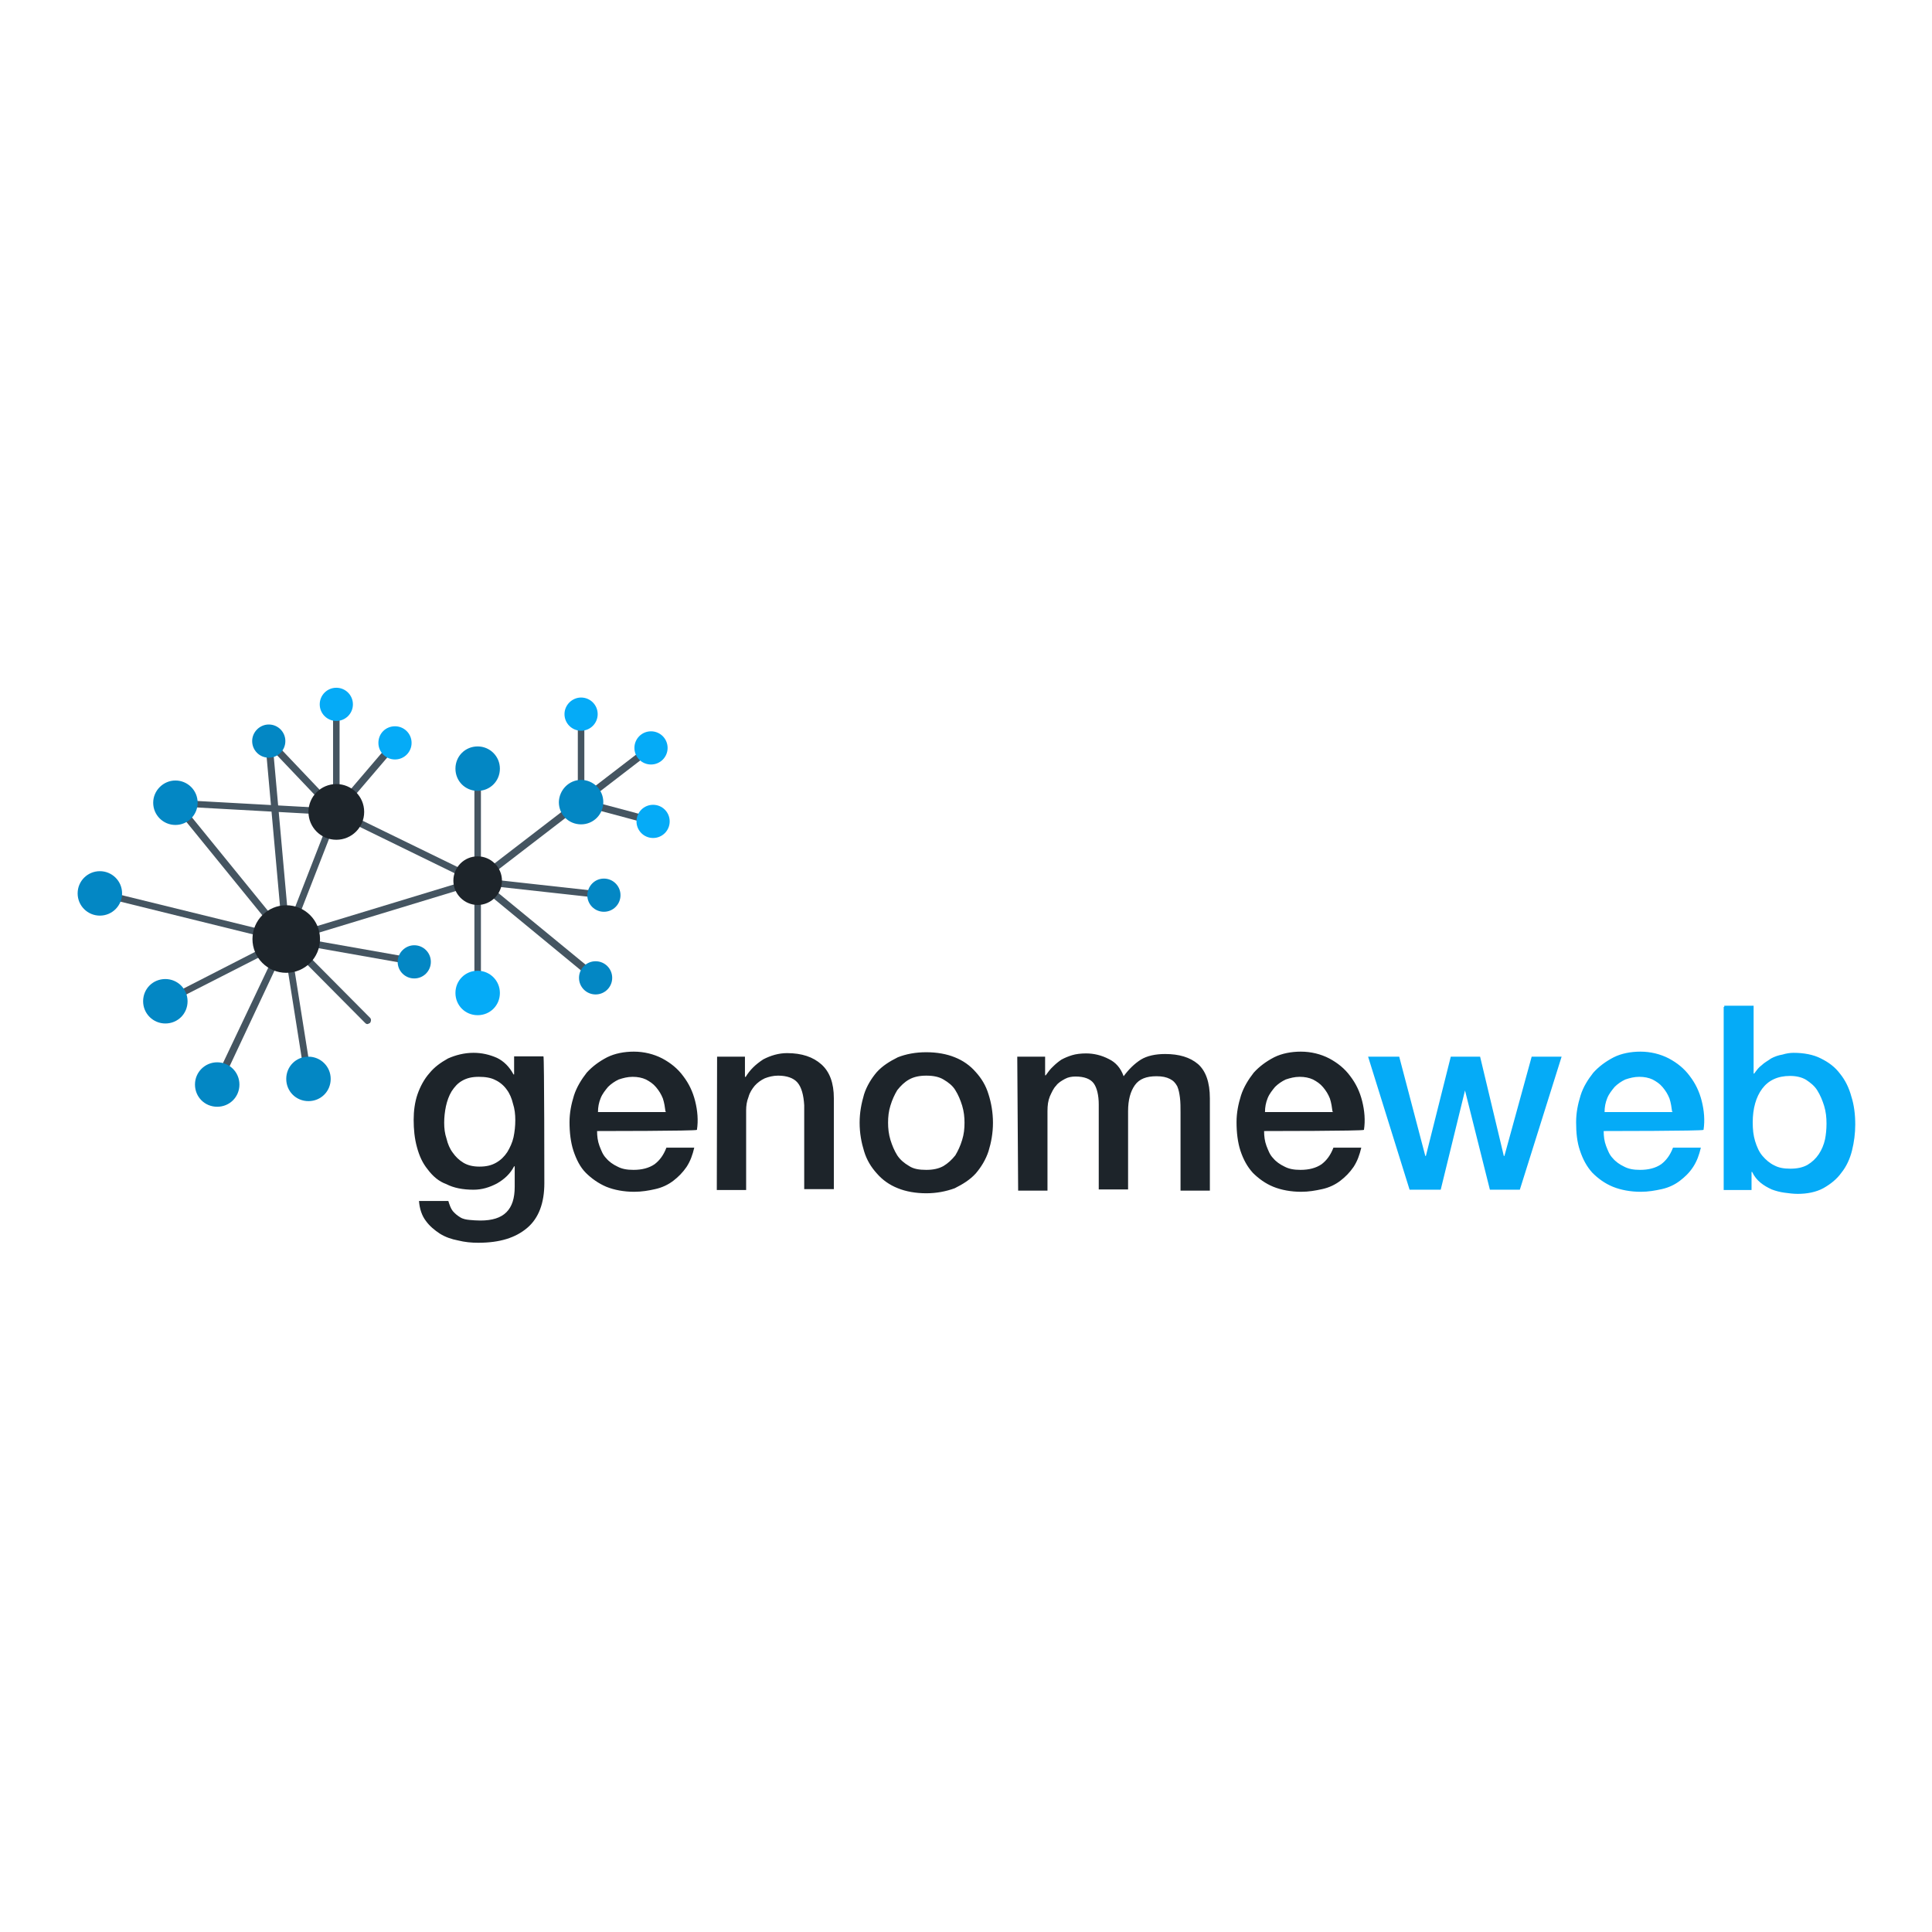 <?xml version="1.0" encoding="utf-8"?>
<!-- Generator: Adobe Illustrator 19.0.0, SVG Export Plug-In . SVG Version: 6.00 Build 0)  -->
<svg version="1.1" id="layer" xmlns="http://www.w3.org/2000/svg" xmlns:xlink="http://www.w3.org/1999/xlink" x="0px" y="0px"
	 viewBox="-153 -46 652 652" style="enable-background:new -153 -46 652 652;" xml:space="preserve">
<style type="text/css">
	.st0{fill:#455561;}
	.st1{fill:#0387C4;}
	.st2{fill:#05ABF7;}
	.st3{fill:#1D242A;}
</style>
<rect x="-49.2" y="226.4" transform="matrix(-0.932 -0.363 0.363 -0.932 -183.341 464.48)" class="st0" width="2.3" height="46.1"/>
<rect x="-56.7" y="273.5" transform="matrix(-0.985 -0.174 0.174 -0.985 -116.877 539.183)" class="st0" width="43.8" height="2.3"/>
<path class="st0" d="M-48.9,319.4c-0.6,0-1.1-0.4-1.1-0.9l-7.5-47.4c-0.2-0.6,0.4-1.1,0.9-1.3c0.6,0,1.1,0.4,1.3,0.9l7.5,47.2
	C-47.8,318.7-48.1,319.2-48.9,319.4L-48.9,319.4z"/>
<path class="st0" d="M-79.7,321.1c-0.2,0-0.4,0-0.6-0.2c-0.6-0.2-0.8-0.9-0.6-1.5l23.3-49.1c0.2-0.6,0.9-0.8,1.5-0.6
	s0.8,0.9,0.6,1.5l-23.1,49.2C-78.7,320.9-79.3,321.1-79.7,321.1z"/>
<path class="st0" d="M-29,299.6c-0.4,0-0.6-0.2-0.8-0.4l-27.3-27.5c-0.4-0.4-0.4-1.1,0-1.7c0.4-0.4,1.1-0.4,1.7,0l27.3,27.5
	c0.4,0.4,0.4,1.1,0,1.7C-28.5,299.4-28.8,299.6-29,299.6z"/>
<path class="st0" d="M-97.2,293c-0.4,0-0.8-0.2-0.9-0.6c-0.4-0.6,0-1.3,0.6-1.5l41-21c0.6-0.4,1.3,0,1.5,0.6c0.4,0.6,0,1.3-0.6,1.5
	l-41.2,21C-97,293-97.2,293-97.2,293z"/>
<path class="st0" d="M-56.4,272.1L-56.4,272.1l-63.2-15.6c-0.6-0.2-0.9-0.8-0.9-1.3c0.2-0.6,0.8-0.9,1.3-0.9l63.1,15.5
	c0.6,0.2,0.9,0.8,0.9,1.3C-55.4,271.7-55.8,272.1-56.4,272.1z"/>
<path class="st0" d="M-56.4,272.1c-0.4,0-0.8-0.2-0.9-0.4l-37.5-46.1c-0.4-0.6-0.4-1.1,0.2-1.7c0.6-0.4,1.3-0.4,1.7,0.2l37.5,46.1
	c0.4,0.6,0.4,1.1-0.2,1.7C-55.8,272.1-56,272.1-56.4,272.1z"/>
<path class="st0" d="M-56.4,272.1c-0.6,0-1.1-0.4-1.1-1.1l-6-66.9c0-0.6,0.4-1.1,1.1-1.3c0.6,0,1.1,0.4,1.3,1.1l6,66.9
	C-55,271.5-55.6,272.1-56.4,272.1C-56.2,272.1-56.4,272.1-56.4,272.1z"/>
<rect x="-25.2" y="227.3" transform="matrix(-0.291 -0.957 0.957 -0.291 -280.716 313.954)" class="st0" width="2.3" height="67.4"/>
<path class="st0" d="M-39.5,229.1c-0.6,0-1.1-0.6-1.1-1.1v-36.3c0-0.6,0.6-1.1,1.1-1.1c0.5,0,1.1,0.6,1.1,1.1v36.5
	C-38.4,228.6-39,229.1-39.5,229.1z"/>
<path class="st0" d="M8.2,252.4c-0.2,0-0.4,0-0.6-0.2l-47.7-23.3c-0.6-0.2-0.8-0.9-0.6-1.5c0.2-0.6,0.9-0.8,1.5-0.6l47.8,23.3
	c0.6,0.2,0.8,0.9,0.6,1.5C9.2,252.2,8.8,252.4,8.2,252.4z"/>
<path class="st0" d="M-39.5,229.1L-39.5,229.1l-54.3-3c-0.6,0-1.1-0.6-1.1-1.1c0-0.6,0.6-1.1,1.1-1.1l54.3,3c0.6,0,1.1,0.6,1.1,1.1
	C-38.4,228.7-39,229.1-39.5,229.1z"/>
<path class="st0" d="M-39.5,229.1c-0.2,0-0.6,0-0.8-0.2c-0.6-0.4-0.6-1.1-0.2-1.7l19.9-23.3c0.4-0.6,1.1-0.6,1.7-0.2
	s0.6,1.1,0.2,1.7l-19.9,23.3C-39,228.9-39.1,229.1-39.5,229.1z"/>
<path class="st0" d="M-41.3,227.6c-0.4,0-0.6-0.2-0.8-0.4l-21-22.1c-0.6-0.6-0.6-1.3,0-1.7c0.4-0.4,1.1-0.4,1.7,0l21,22.1
	c0.4,0.4,0.4,1.1,0,1.7C-40.7,227.4-40.9,227.6-41.3,227.6z"/>
<path class="st0" d="M8.2,252.4c-0.6,0-1.1-0.6-1.1-1.1v-37.9c0-0.6,0.6-1.1,1.1-1.1s1.1,0.6,1.1,1.1v37.8
	C9.6,251.8,9,252.4,8.2,252.4z"/>
<path class="st0" d="M8.2,252.4c-0.4,0-0.8-0.2-0.9-0.4c-0.4-0.6-0.4-1.3,0.2-1.7l58.4-44.9c0.6-0.4,1.3-0.4,1.7,0.2
	s0.4,1.3-0.2,1.7L9,252.2C8.8,252.4,8.6,252.4,8.2,252.4z"/>
<path class="st0" d="M50.8,257.2C50.8,257.2,50.6,257.2,50.8,257.2l-42.6-4.7c-0.6,0-1.1-0.6-0.9-1.3c0-0.6,0.6-1.1,1.3-0.9
	l42.4,4.7c0.6,0,1.1,0.6,0.9,1.3C51.9,256.8,51.4,257.2,50.8,257.2z"/>
<path class="st0" d="M48,285.1c-0.2,0-0.6,0-0.8-0.2L7.5,252.2c-0.6-0.4-0.6-1.1-0.2-1.7c0.4-0.6,1.1-0.6,1.7-0.2l39.7,32.6
	c0.6,0.4,0.6,1.1,0.2,1.7C48.7,284.9,48.3,285.1,48,285.1z"/>
<path class="st0" d="M8.2,290.2c-0.6,0-1.1-0.6-1.1-1.1v-37.9c0-0.6,0.6-1.1,1.1-1.1c0.6,0,1.1,0.6,1.1,1.1v37.9
	C9.6,289.6,9,290.2,8.2,290.2z"/>
<path class="st0" d="M43.1,225.8c-0.6,0-1.1-0.6-1.1-1.1v-29.8c0-0.6,0.6-1.1,1.1-1.1s1.1,0.6,1.1,1.1v29.8
	C44.3,225.4,43.9,225.8,43.1,225.8z"/>
<path class="st0" d="M67.4,232.3c-0.2,0-0.2,0-0.4,0l-24.3-6.5c-0.6-0.2-0.9-0.8-0.8-1.5c0.2-0.6,0.8-0.9,1.5-0.8l24.3,6.5
	c0.6,0.2,0.9,0.8,0.8,1.5C68.4,232,68,232.3,67.4,232.3z"/>
<path class="st1" d="M-119.3,248c4.1,0,7.5,3.3,7.5,7.5c0,4.1-3.3,7.5-7.5,7.5c-4.1,0-7.5-3.3-7.5-7.5
	C-126.8,251.3-123.4,248-119.3,248z M-97.2,284.4c4.1,0,7.5,3.3,7.5,7.5s-3.3,7.5-7.5,7.5c-4.1,0-7.5-3.3-7.5-7.5
	S-101.4,284.4-97.2,284.4z M-93.8,217.4c4.1,0,7.5,3.3,7.5,7.5c0,4.1-3.3,7.5-7.5,7.5c-4.1,0-7.5-3.3-7.5-7.5
	C-101.3,220.8-97.9,217.4-93.8,217.4z M-62.3,198.5c3.1,0,5.6,2.5,5.6,5.6s-2.5,5.6-5.6,5.6c-3.1,0-5.6-2.5-5.6-5.6
	S-65.3,198.5-62.3,198.5z M-79.7,312.5c4.1,0,7.5,3.3,7.5,7.5s-3.3,7.5-7.5,7.5s-7.5-3.3-7.5-7.5S-83.8,312.5-79.7,312.5z
	 M-48.9,310.6c4.1,0,7.5,3.3,7.5,7.5s-3.3,7.5-7.5,7.5s-7.5-3.3-7.5-7.5S-53.1,310.6-48.9,310.6z M-13.2,273c3.1,0,5.6,2.5,5.6,5.6
	s-2.5,5.6-5.6,5.6s-5.6-2.5-5.6-5.6S-16.2,273-13.2,273z M8.2,205.9c4.1,0,7.5,3.3,7.5,7.5s-3.3,7.5-7.5,7.5s-7.5-3.3-7.5-7.5
	S4,205.9,8.2,205.9z M48,278.4c3.1,0,5.6,2.5,5.6,5.6c0,3.1-2.5,5.6-5.6,5.6c-3.1,0-5.6-2.5-5.6-5.6C42.4,280.9,44.9,278.4,48,278.4
	z M50.8,250.5c3.1,0,5.6,2.5,5.6,5.6c0,3.1-2.5,5.6-5.6,5.6c-3.1,0-5.6-2.5-5.6-5.6C45.3,253,47.7,250.5,50.8,250.5z M43.1,217.2
	c4.1,0,7.5,3.3,7.5,7.5c0,4.1-3.3,7.5-7.5,7.5s-7.5-3.3-7.5-7.5C35.7,220.6,39,217.2,43.1,217.2z"/>
<path class="st2" d="M-39.5,186.1c3.1,0,5.6,2.5,5.6,5.6c0,3.1-2.5,5.6-5.6,5.6c-3.1,0-5.6-2.5-5.6-5.6
	C-45.1,188.6-42.6,186.1-39.5,186.1z M-19.7,199.1c3.1,0,5.6,2.5,5.6,5.6c0,3.1-2.5,5.6-5.6,5.6s-5.6-2.5-5.6-5.6
	C-25.3,201.5-22.8,199.1-19.7,199.1z M8.2,281.6c4.1,0,7.5,3.3,7.5,7.5s-3.3,7.5-7.5,7.5s-7.5-3.3-7.5-7.5S4,281.6,8.2,281.6z
	 M67.4,225.6c3.1,0,5.6,2.5,5.6,5.6c0,3.1-2.5,5.6-5.6,5.6s-5.6-2.5-5.6-5.6C61.8,228.1,64.3,225.6,67.4,225.6z M66.7,200.8
	c3.1,0,5.6,2.5,5.6,5.6c0,3.1-2.5,5.6-5.6,5.6c-3.1,0-5.6-2.5-5.6-5.6C61.1,203.3,63.6,200.8,66.7,200.8z M43.1,189.4
	c3.1,0,5.6,2.5,5.6,5.6s-2.5,5.6-5.6,5.6s-5.6-2.5-5.6-5.6S40.1,189.4,43.1,189.4z"/>
<path class="st3" d="M-56.4,259.5c6.3,0,11.4,5.1,11.4,11.4s-5.1,11.4-11.4,11.4s-11.4-5.1-11.4-11.4S-62.7,259.5-56.4,259.5z
	 M-39.5,218.6c5.2,0,9.4,4.2,9.4,9.4s-4.2,9.4-9.4,9.4s-9.4-4.2-9.4-9.4S-44.7,218.6-39.5,218.6z M8.2,243c4.5,0,8.2,3.7,8.2,8.2
	c0,4.5-3.7,8.2-8.2,8.2S0,255.7,0,251.2C0,246.7,3.6,243,8.2,243z"/>
<path class="st3" d="M30.7,353.3c0,6.7-1.9,11.8-5.8,15.1s-9.2,5-16.5,5c-2.3,0-4.5-0.2-6.9-0.8c-2.1-0.4-4.2-1.1-6.1-2.3
	c-1.8-1.2-3.4-2.5-4.7-4.3c-1.3-1.7-2.1-4-2.3-6.7h9.9c0.4,1.3,0.8,2.5,1.5,3.4c0.8,0.9,1.5,1.5,2.5,2.1c0.9,0.6,2.1,0.8,3.2,0.9
	c1.1,0.1,2.3,0.2,3.6,0.2c4,0,6.9-0.9,8.8-2.8c1.9-1.9,2.8-4.7,2.8-8.6v-6.9h-0.2c-1.3,2.5-3.2,4.3-5.8,5.8c-2.5,1.3-5,2.1-7.9,2.1
	c-3.6,0-6.7-0.6-9.2-1.9c-2.5-0.9-4.5-2.6-6.3-5c-1.7-2.1-2.8-4.5-3.6-7.5c-0.8-2.9-1.1-6-1.1-9.2c0-3,0.4-6,1.3-8.6s2.3-5.2,4-7.1
	c1.7-2.1,3.8-3.6,6.3-5c2.5-1.1,5.4-1.9,8.6-1.9c2.8,0,5.4,0.6,7.9,1.7c2.3,1.1,4.2,3,5.6,5.6h0.2v-6.1h9.9
	C30.7,310.4,30.7,353.3,30.7,353.3z M8.8,347.7c2.3,0,4-0.4,5.6-1.3s2.8-2.1,3.8-3.6c0.9-1.5,1.7-3.2,2.1-5c0.4-1.9,0.6-3.8,0.6-5.8
	c0-1.9-0.2-3.8-0.8-5.6c-0.4-1.7-1.1-3.4-2.1-4.7c-0.9-1.3-2.3-2.5-3.8-3.2c-1.5-0.8-3.4-1.1-5.6-1.1c-2.3,0-4,0.4-5.6,1.3
	s-2.6,2.1-3.6,3.6c-0.9,1.5-1.5,3.2-1.9,5c-0.4,1.9-0.6,3.8-0.6,5.6c0,1.9,0.2,3.6,0.8,5.4c0.4,1.7,1.1,3.4,2.1,4.7
	c0.9,1.3,2.1,2.5,3.6,3.4S6.7,347.7,8.8,347.7z M48.5,335.7c0,1.7,0.2,3.4,0.8,5c0.6,1.5,1.1,3,2.3,4.2c0.9,1.1,2.3,2.1,3.8,2.8
	c1.5,0.8,3.2,1.1,5.4,1.1c2.8,0,5.2-0.6,7.1-1.9c1.7-1.3,3-3,4-5.6h9.4c-0.6,2.5-1.3,4.5-2.6,6.5c-1.3,1.9-2.8,3.4-4.5,4.7
	c-1.7,1.3-3.8,2.3-6.1,2.8c-2.2,0.5-4.5,0.9-7.1,0.9c-3.4,0-6.7-0.6-9.4-1.7c-2.6-1.1-5-2.8-6.9-4.7c-1.9-1.9-3.2-4.5-4.2-7.5
	c-0.9-2.8-1.3-6.1-1.3-9.6c0-3.2,0.6-6.1,1.5-9c0.9-2.8,2.5-5.4,4.3-7.7c1.9-2.1,4.2-3.8,6.9-5.2c2.6-1.3,5.8-1.9,9-1.9
	c3.4,0,6.7,0.8,9.6,2.3c2.8,1.5,5.2,3.4,7.1,6c1.9,2.5,3.2,5.2,4,8.4s1.1,6.5,0.6,9.7C81.9,335.7,48.5,335.7,48.5,335.7z
	 M71.6,329.2c-0.2-1.5-0.4-3-0.9-4.5c-0.6-1.5-1.3-2.6-2.3-3.8s-2.1-1.9-3.4-2.6c-1.3-0.6-2.8-0.9-4.5-0.9s-3.2,0.4-4.7,0.9
	c-1.3,0.6-2.6,1.5-3.6,2.5c-0.9,1.1-1.9,2.3-2.5,3.8c-0.6,1.5-0.9,3-0.9,4.7h23V329.2z M89,310.6h9.4v6.7l0.2,0.2
	c1.5-2.5,3.4-4.3,6-6c2.5-1.3,5.2-2.1,8-2.1c5,0,8.8,1.3,11.6,3.8c2.8,2.5,4.2,6.3,4.2,11.4v30.7h-10v-28.3
	c-0.2-3.4-0.9-6.1-2.3-7.7c-1.3-1.5-3.6-2.3-6.5-2.3c-1.7,0-3.2,0.4-4.5,0.9c-1.3,0.6-2.5,1.5-3.4,2.5c-0.9,1.1-1.7,2.3-2.1,3.8
	c-0.6,1.5-0.8,3-0.8,4.5v26.9h-9.9L89,310.6L89,310.6z M159.6,356.7c-3.6,0-6.9-0.6-9.6-1.7c-2.8-1.1-5.2-2.8-7.1-5
	c-1.9-2.1-3.4-4.5-4.3-7.5c-0.9-2.9-1.5-6.1-1.5-9.6s0.6-6.5,1.5-9.6c0.9-2.8,2.5-5.4,4.3-7.5c1.9-2.1,4.3-3.6,7.1-5
	c2.8-1.1,6-1.7,9.6-1.7c3.6,0,6.9,0.6,9.6,1.7c2.8,1.1,5.2,2.8,7.1,5c1.9,2.1,3.4,4.5,4.3,7.5c0.9,2.8,1.5,6.1,1.5,9.6
	s-0.6,6.7-1.5,9.6c-0.9,2.8-2.5,5.4-4.3,7.5c-1.9,2.1-4.3,3.6-7.1,5C166.2,356.1,163,356.7,159.6,356.7z M159.6,348.8
	c2.3,0,4.2-0.4,5.8-1.3c1.5-0.9,2.8-2.1,4-3.6c0.9-1.5,1.7-3.2,2.3-5.2c0.6-1.9,0.8-3.8,0.8-5.8c0-1.9-0.2-3.8-0.8-5.8
	c-0.6-1.9-1.3-3.6-2.3-5.2c-0.9-1.5-2.3-2.6-4-3.6c-1.5-0.9-3.4-1.3-5.8-1.3c-2.3,0-4.2,0.4-5.8,1.3s-2.8,2.1-4,3.6
	c-0.9,1.5-1.7,3.2-2.3,5.2c-0.6,1.9-0.8,3.8-0.8,5.8c0,1.9,0.2,3.8,0.8,5.8c0.6,1.9,1.3,3.6,2.3,5.2c1,1.5,2.3,2.6,4,3.6
	C155.3,348.5,157.2,348.8,159.6,348.8z M190.3,310.6h9.4v6.3h0.2c0.8-1.1,1.5-2.1,2.5-3c0.9-0.9,1.9-1.7,2.8-2.3
	c1.1-0.6,2.3-1.1,3.6-1.5c1.3-0.4,3-0.6,4.7-0.6c2.6,0,5.2,0.6,7.7,1.9c2.3,1.1,4,3,5,5.8c1.7-2.3,3.6-4.2,5.8-5.6
	c2.1-1.3,5-1.9,8.2-1.9c4.7,0,8.4,1.1,11.1,3.4c2.6,2.3,4,6.1,4,11.6v31.1h-9.9v-26.4c0-1.7,0-3.4-0.2-5c-0.2-1.5-0.4-2.6-0.9-3.8
	c-0.6-1.1-1.3-1.9-2.5-2.5c-1.2-0.6-2.6-0.9-4.5-0.9c-3.4,0-5.8,0.9-7.3,3c-1.5,2.1-2.3,5-2.3,8.8v26.4h-9.9v-28.7
	c0-3-0.6-5.6-1.7-7.1c-1.1-1.5-3.2-2.3-6.1-2.3c-1.3,0-2.5,0.2-3.6,0.8c-1.1,0.6-2.3,1.3-3,2.3c-0.9,0.9-1.5,2.3-2.1,3.6
	c-0.6,1.5-0.8,3-0.8,5v26.8h-9.9L190.3,310.6L190.3,310.6z M273.6,335.7c0,1.7,0.2,3.4,0.8,5c0.6,1.5,1.1,3,2.3,4.2
	c0.9,1.1,2.3,2.1,3.8,2.8c1.5,0.8,3.2,1.1,5.4,1.1c2.8,0,5.2-0.6,7.1-1.9c1.7-1.3,3-3,4-5.6h9.4c-0.6,2.5-1.3,4.5-2.6,6.5
	c-1.3,1.9-2.8,3.4-4.5,4.7c-1.7,1.3-3.8,2.3-6.1,2.8s-4.5,0.9-7.1,0.9c-3.4,0-6.7-0.6-9.4-1.7s-5-2.8-6.9-4.7
	c-1.9-2.1-3.2-4.5-4.2-7.5c-0.9-2.8-1.3-6.1-1.3-9.6c0-3.2,0.6-6.1,1.5-9c0.9-2.8,2.5-5.4,4.3-7.7c1.9-2.1,4.2-3.8,6.9-5.2
	c2.6-1.3,5.8-1.9,9-1.9c3.4,0,6.7,0.8,9.6,2.3c2.8,1.5,5.2,3.4,7.1,6c1.9,2.5,3.2,5.2,4,8.4s1.1,6.5,0.6,9.7
	C307,335.7,273.6,335.7,273.6,335.7z M296.7,329.2c-0.2-1.5-0.4-3-0.9-4.5c-0.6-1.5-1.3-2.6-2.3-3.8s-2.1-1.9-3.4-2.6
	c-1.3-0.6-2.8-0.9-4.5-0.9s-3.2,0.4-4.7,0.9c-1.3,0.6-2.6,1.5-3.6,2.5c-0.9,1.1-1.9,2.3-2.5,3.8c-0.6,1.5-0.9,3-0.9,4.7h23V329.2z"
	/>
<path class="st2" d="M308.7,310.6h10.5l8.8,33.5h0.2l8.4-33.5h9.9l8,33.5h0.2l9.2-33.5H374l-14.1,44.9h-10.1l-8.4-33.5l0,0
	l-8.2,33.5h-10.5L308.7,310.6z M388.2,335.7c0,1.7,0.2,3.4,0.8,5c0.6,1.5,1.1,3,2.3,4.2c0.9,1.1,2.3,2.1,3.8,2.8
	c1.5,0.8,3.2,1.1,5.4,1.1c2.8,0,5.2-0.6,7.1-1.9c1.7-1.3,3-3,4-5.6h9.4c-0.6,2.5-1.3,4.5-2.6,6.5s-2.8,3.4-4.5,4.7
	c-1.7,1.3-3.8,2.3-6.1,2.8s-4.5,0.9-7.1,0.9c-3.4,0-6.7-0.6-9.4-1.7s-5-2.8-6.9-4.7c-1.9-2.1-3.2-4.5-4.2-7.5
	c-1-2.9-1.3-6.1-1.3-9.6c0-3.2,0.6-6.1,1.5-9c0.9-2.9,2.5-5.4,4.3-7.7c1.9-2.1,4.2-3.8,6.9-5.2c2.6-1.3,5.8-1.9,9-1.9
	c3.4,0,6.7,0.8,9.6,2.3c2.8,1.5,5.2,3.4,7.1,6c1.9,2.5,3.2,5.2,4,8.4s1.1,6.5,0.6,9.7C421.6,335.7,388.2,335.7,388.2,335.7z
	 M411.3,329.2c-0.2-1.5-0.4-3-0.9-4.5c-0.6-1.5-1.3-2.6-2.3-3.8s-2.1-1.9-3.4-2.6c-1.3-0.6-2.8-0.9-4.5-0.9s-3.2,0.4-4.7,0.9
	c-1.3,0.6-2.6,1.5-3.6,2.5c-0.9,1.1-1.9,2.3-2.5,3.8c-0.6,1.5-0.9,3-0.9,4.7h23V329.2z M428.9,293.4h9.9v22.9h0.2
	c0.8-1.1,1.5-2.1,2.5-2.8c0.9-0.9,2.1-1.5,3.2-2.3c1.1-0.6,2.5-1.1,3.8-1.3c1.3-0.4,2.6-0.6,3.8-0.6c3.4,0,6.7,0.6,9.2,1.9
	c2.6,1.3,4.7,2.8,6.5,5.2c1.7,2.1,3,4.7,3.8,7.7c0.9,2.8,1.3,6,1.3,9.4c0,3-0.4,6-1.1,8.8c-0.7,2.8-1.9,5.4-3.6,7.5
	c-1.5,2.1-3.6,3.8-6.1,5.2c-2.4,1.3-5.4,1.9-8.6,1.9c-1.5,0-3-0.2-4.5-0.4c-1.5-0.2-3-0.6-4.3-1.1c-1.3-0.6-2.6-1.3-3.8-2.3
	c-1.1-0.9-2.1-2.1-2.8-3.6h-0.2v6.1h-9.4v-61.8h0.2V293.4z M463.4,333.2c0-2.1-0.2-4-0.8-6c-0.6-1.9-1.3-3.6-2.3-5.2
	c-0.9-1.5-2.3-2.6-3.8-3.6c-1.5-0.9-3.4-1.3-5.4-1.3c-4.2,0-7.3,1.5-9.4,4.3s-3.2,6.7-3.2,11.4c0,2.3,0.2,4.3,0.8,6.3
	c0.6,1.9,1.3,3.6,2.5,5c1.1,1.3,2.5,2.5,4,3.2c1.5,0.8,3.2,1.1,5.4,1.1c2.3,0,4.2-0.4,5.8-1.3c1.5-0.9,2.8-2.1,3.8-3.6
	c1-1.5,1.7-3.2,2.1-5C463.2,337,463.4,335.1,463.4,333.2z"/>
</svg>
